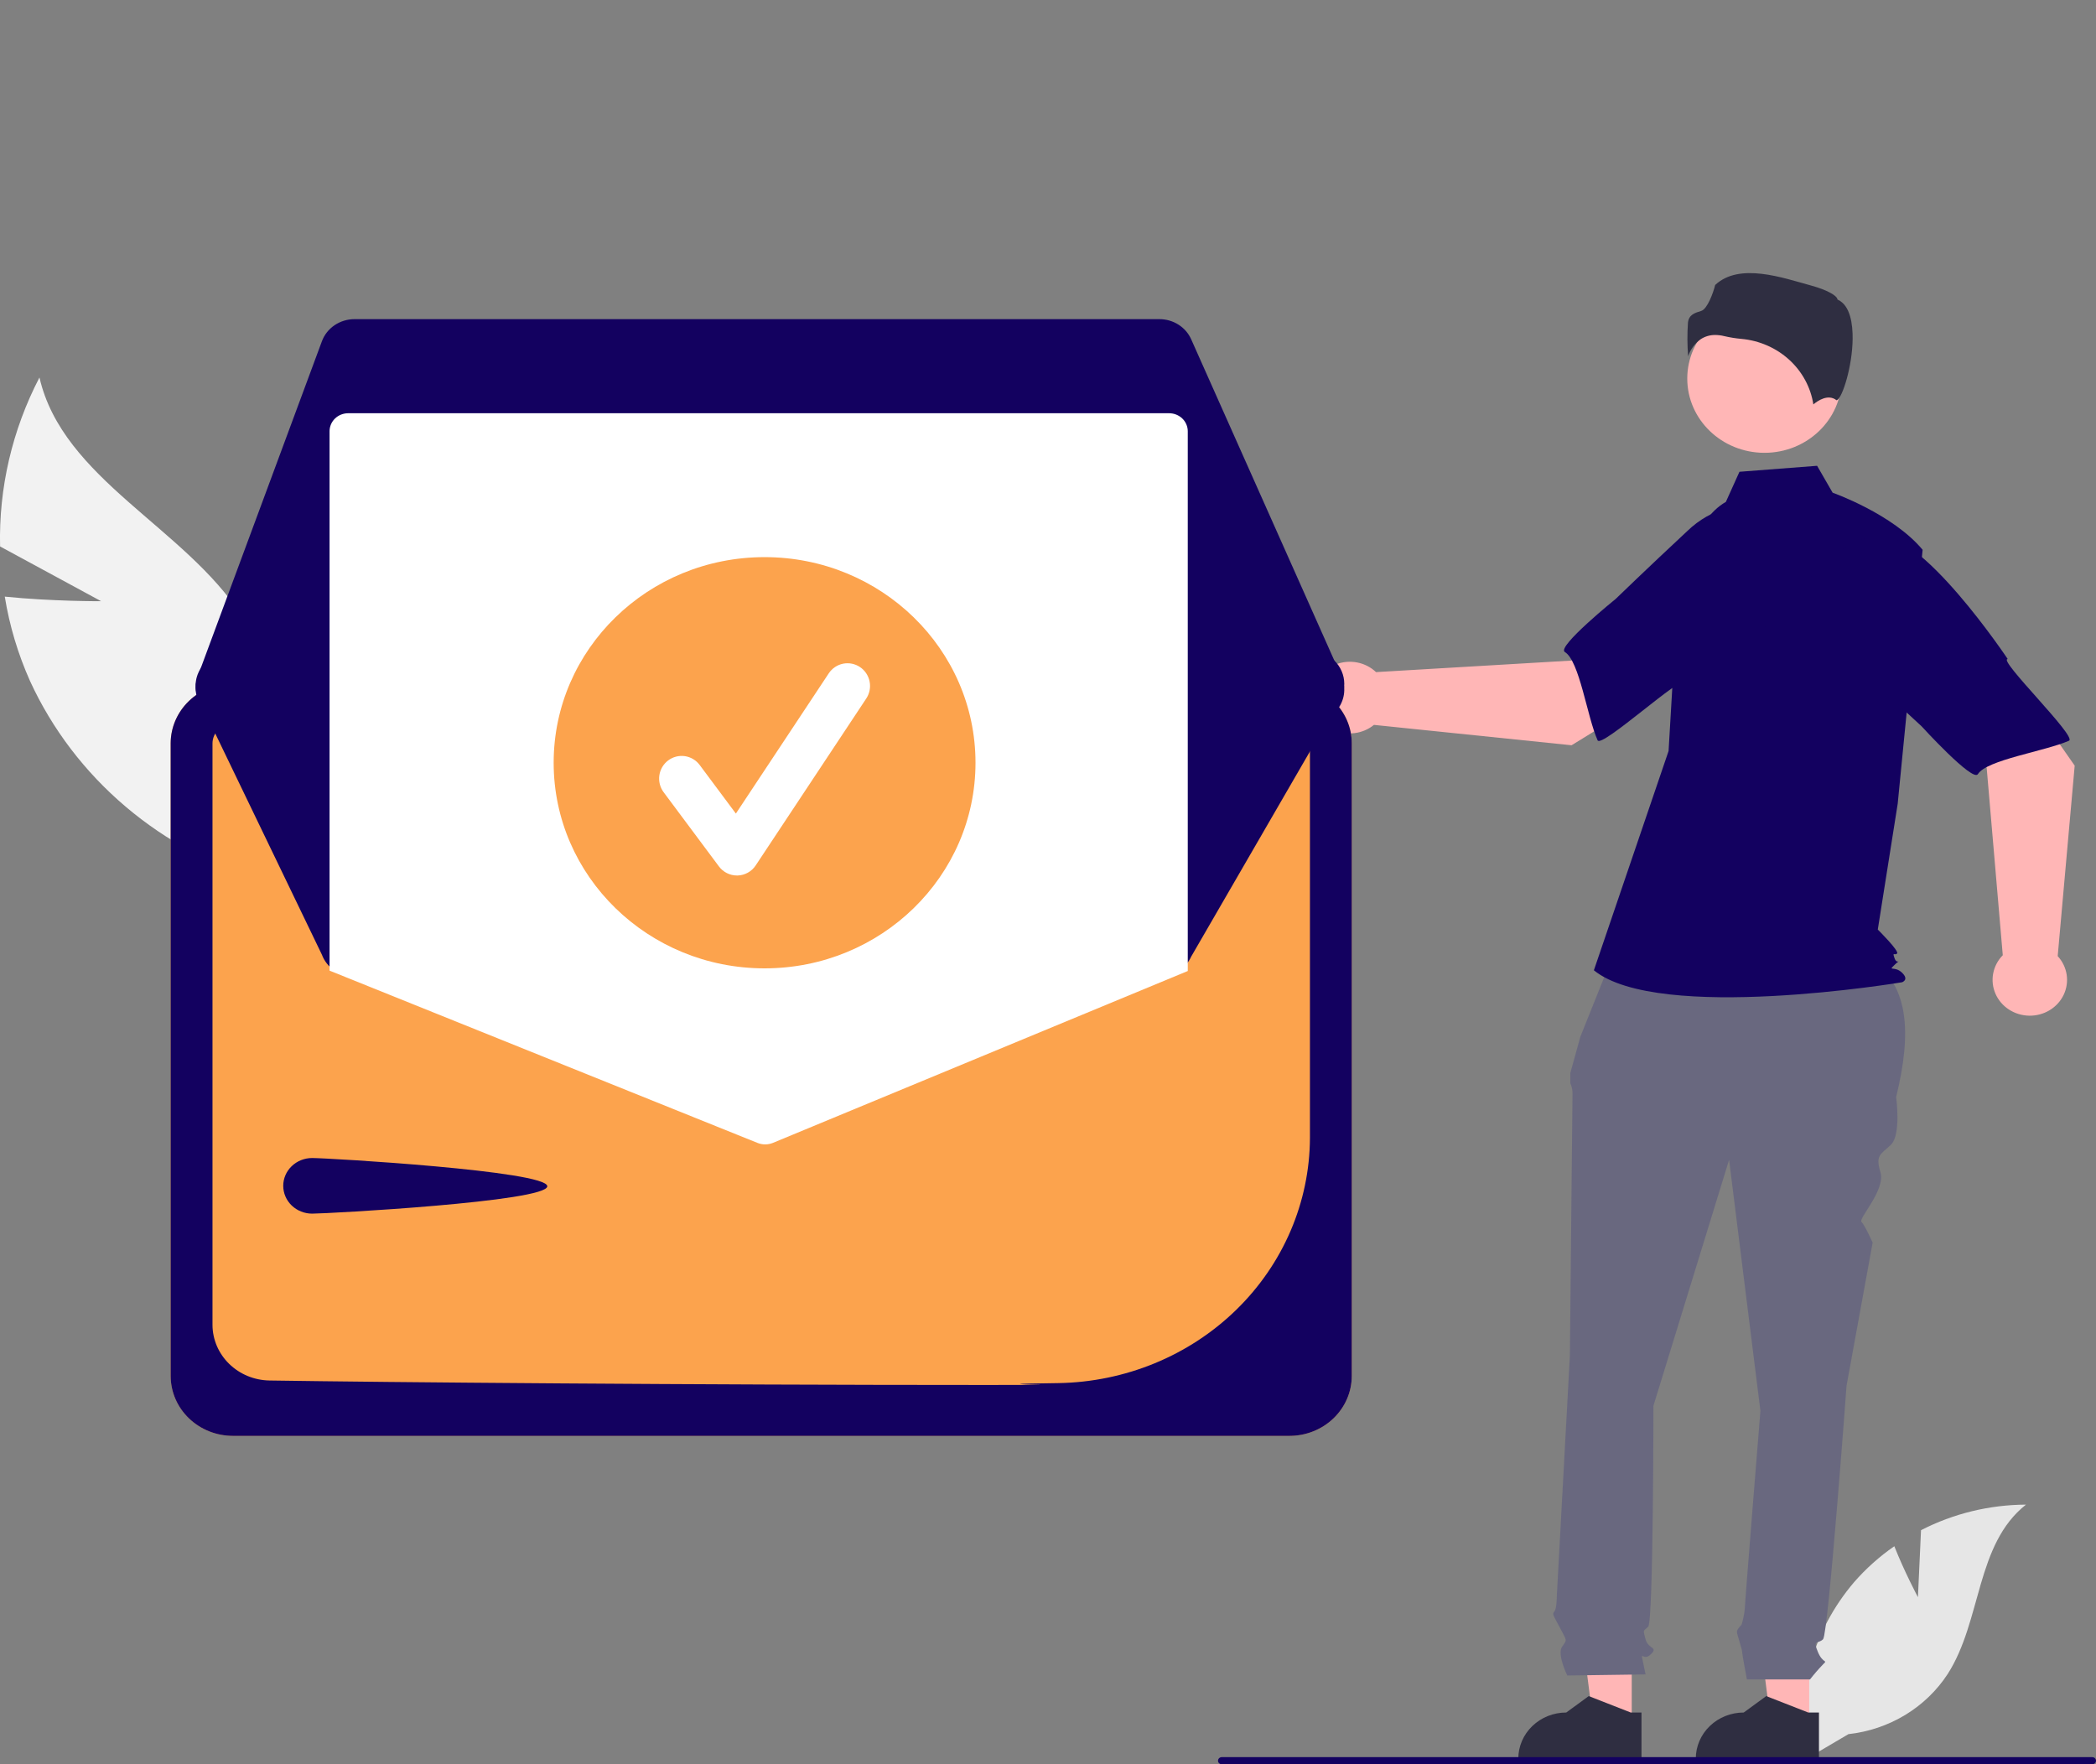 <svg width="139" height="117" viewBox="0 0 139 117" fill="none" xmlns="http://www.w3.org/2000/svg">
    <rect x="0" y="0" width="139" height="117" fill="#808080" stroke="none"/>
    <g clip-path="url(#clip0_1_265)">
        <path
            d="M6.707 39.87L0.005 36.239C-0.086 32.355 0.811 28.508 2.617 25.033C4.163 31.778 12.295 34.987 16.047 40.877C17.202 42.722 17.911 44.794 18.121 46.939C18.331 49.084 18.036 51.246 17.259 53.267L17.7 58.497C14.236 57.499 11.038 55.791 8.326 53.49C5.615 51.189 3.454 48.35 1.994 45.169C1.193 43.376 0.629 41.494 0.317 39.566C3.442 39.886 6.707 39.87 6.707 39.87Z"
            fill="#F2F2F2" />
        <path
            d="M127.191 105.92L127.396 101.476C129.539 100.375 131.928 99.793 134.358 99.781C131.014 102.41 131.432 107.478 129.165 111.013C128.45 112.111 127.486 113.039 126.347 113.73C125.207 114.42 123.92 114.855 122.582 115.003L119.784 116.65C119.401 114.592 119.485 112.478 120.033 110.454C120.58 108.43 121.577 106.544 122.955 104.927C123.738 104.027 124.635 103.225 125.625 102.541C126.296 104.24 127.191 105.92 127.191 105.92Z"
            fill="#E6E6E6" />
        <path d="M119.982 114.363L117.448 114.363L116.243 104.965L119.982 104.965L119.982 114.363Z"
            fill="#FFB6B6" />
        <path
            d="M120.628 116.725L112.459 116.725V116.626C112.459 115.815 112.794 115.037 113.39 114.463C113.987 113.89 114.795 113.568 115.639 113.568H115.639L117.131 112.479L119.915 113.568L120.628 113.568L120.628 116.725Z"
            fill="#2F2E41" />
        <path d="M108.212 114.363L105.679 114.363L104.473 104.965L108.213 104.965L108.212 114.363Z"
            fill="#FFB6B6" />
        <path
            d="M108.858 116.725L100.689 116.725V116.626C100.689 115.815 101.024 115.037 101.621 114.463C102.217 113.89 103.026 113.568 103.869 113.568H103.869L105.361 112.479L108.145 113.568L108.858 113.568L108.858 116.725Z"
            fill="#2F2E41" />
        <path
            d="M107.115 62.983L123.594 63.38C126.724 65.014 126.771 68.553 125.746 72.754C125.746 72.754 126.092 75.251 125.399 75.917C124.707 76.582 124.361 76.582 124.707 77.748C125.053 78.913 123.224 80.816 123.446 81.03C123.669 81.244 124.188 82.409 124.188 82.409L122.457 91.897C122.457 91.897 121.245 108.378 120.899 108.711C120.553 109.043 120.207 108.711 120.553 109.543C120.899 110.375 121.245 110.042 120.899 110.375C120.593 110.693 120.304 111.027 120.034 111.374H115.849C115.849 111.374 115.534 109.709 115.534 109.543C115.534 109.376 115.187 108.378 115.187 108.211C115.187 108.045 115.493 107.75 115.493 107.75C115.599 107.412 115.671 107.065 115.707 106.713C115.707 106.38 116.745 93.562 116.745 93.562L114.668 76.915L109.649 93.229C109.649 93.229 109.649 107.545 109.302 107.878C108.956 108.211 108.956 108.045 109.129 108.711C109.302 109.376 109.995 109.21 109.476 109.709C108.956 110.209 108.783 109.376 108.956 110.209L109.129 111.041L103.937 111.113C103.937 111.113 103.244 109.709 103.591 109.21C103.937 108.711 103.916 108.847 103.494 108.03C103.071 107.212 102.898 107.046 103.071 106.879C103.244 106.713 103.244 105.828 103.244 105.828L104.11 89.9C104.11 89.9 104.283 73.087 104.283 72.587C104.296 72.33 104.247 72.074 104.139 71.838V71.161L104.802 68.759L107.115 62.983Z"
            fill="#69687F" />
        <path
            d="M117.014 30.029C119.842 30.029 122.134 27.825 122.134 25.105C122.134 22.385 119.842 20.181 117.014 20.181C114.187 20.181 111.894 22.385 111.894 25.105C111.894 27.825 114.187 30.029 117.014 30.029Z"
            fill="#FFB6B6" />
        <path
            d="M114.454 33.284C113.351 33.914 112.691 35.073 112.313 36.252C111.611 38.435 111.189 40.693 111.056 42.974L110.655 49.803L105.701 64.346C109.995 67.84 126.136 65.14 126.136 65.14C126.136 65.14 126.631 64.981 126.136 64.505C125.64 64.028 125.158 64.45 125.654 63.974C126.149 63.497 125.808 64.028 125.642 63.552C125.477 63.075 125.642 63.393 125.808 63.234C125.973 63.075 124.529 61.645 124.529 61.645L125.85 53.298L127.502 36.461C125.52 34.078 121.534 32.673 121.534 32.673L120.504 30.89L115.355 31.287L114.454 33.284Z"
            fill="#130160" />
        <path
            d="M113.752 22.215C113.95 22.217 114.147 22.241 114.339 22.289C114.717 22.377 115.101 22.439 115.488 22.474C116.674 22.582 117.787 23.068 118.652 23.855C119.516 24.643 120.081 25.686 120.256 26.819C120.554 26.569 121.231 26.11 121.786 26.537C121.794 26.543 121.799 26.547 121.819 26.538C122.187 26.37 122.841 24.3 122.861 22.478C122.872 21.511 122.713 20.276 121.9 19.885L121.857 19.864L121.846 19.82C121.792 19.602 121.185 19.231 120.129 18.942C118.212 18.417 115.354 17.393 113.745 18.899C113.623 19.407 113.226 20.493 112.826 20.616C112.383 20.753 112 20.87 111.94 21.393C111.889 22.137 111.893 22.884 111.951 23.628C112.101 23.173 112.396 22.774 112.794 22.489C113.077 22.306 113.411 22.21 113.752 22.215Z"
            fill="#2F2E41" />
        <path
            d="M104.222 49.423L112.586 44.272L108.373 38.886L104.214 43.807L91.254 44.572C90.913 44.248 90.481 44.026 90.012 43.934C89.542 43.842 89.055 43.883 88.609 44.052C88.163 44.222 87.778 44.512 87.501 44.889C87.225 45.265 87.067 45.71 87.049 46.171C87.031 46.632 87.153 47.087 87.399 47.483C87.645 47.878 88.006 48.196 88.437 48.398C88.868 48.599 89.351 48.676 89.827 48.618C90.302 48.56 90.75 48.371 91.115 48.072L104.222 49.423Z"
            fill="#FFB6B6" />
        <path
            d="M120.348 37.082C120.834 39.907 111.667 45.302 111.667 45.302C111.667 44.639 106.196 49.645 105.949 49.095C105.247 47.532 104.753 43.83 103.773 43.237C103.212 42.898 107.151 39.715 107.151 39.715C107.151 39.715 109.212 37.717 111.918 35.197C112.669 34.471 113.599 33.94 114.621 33.653C115.644 33.365 116.725 33.331 117.764 33.554C117.764 33.554 119.863 34.256 120.348 37.082Z"
            fill="#130160" />
        <path
            d="M137.587 50.775L132.055 42.843L126.545 47.007L131.749 50.902L132.818 63.348C132.488 63.682 132.267 64.102 132.181 64.556C132.095 65.009 132.148 65.477 132.334 65.902C132.52 66.327 132.83 66.691 133.227 66.949C133.624 67.207 134.09 67.349 134.57 67.357C135.049 67.365 135.52 67.238 135.926 66.993C136.332 66.747 136.654 66.394 136.855 65.975C137.055 65.556 137.124 65.09 137.054 64.634C136.984 64.178 136.778 63.752 136.46 63.407L137.587 50.775Z"
            fill="#FFB6B6" />
        <path
            d="M124.416 35.531C127.343 35.005 133.145 43.704 133.145 43.704C132.456 43.718 137.776 48.873 137.209 49.122C135.599 49.83 131.761 50.383 131.166 51.339C130.825 51.885 127.433 48.165 127.433 48.165C127.433 48.165 125.312 46.225 122.636 43.677C121.865 42.97 121.293 42.087 120.973 41.11C120.652 40.133 120.594 39.094 120.803 38.09C120.803 38.09 121.489 36.058 124.416 35.531Z"
            fill="#130160" />
        <path
            d="M139 116.764C139 116.795 138.994 116.826 138.981 116.855C138.969 116.883 138.951 116.909 138.928 116.931C138.906 116.953 138.879 116.97 138.849 116.982C138.819 116.994 138.787 117 138.755 117H81.02C80.955 117 80.893 116.975 80.847 116.931C80.801 116.887 80.775 116.827 80.775 116.764C80.775 116.702 80.801 116.642 80.847 116.598C80.893 116.553 80.955 116.528 81.02 116.528H138.755C138.787 116.528 138.819 116.534 138.849 116.546C138.879 116.558 138.906 116.575 138.928 116.597C138.951 116.619 138.969 116.645 138.981 116.674C138.994 116.703 139 116.733 139 116.764Z"
            fill="#130160" />
        <path
            d="M85.516 45.325H15.447C14.352 45.326 13.303 45.745 12.529 46.489C11.755 47.234 11.319 48.243 11.318 49.296V91.252C11.319 92.305 11.755 93.314 12.529 94.059C13.303 94.803 14.352 95.222 15.447 95.223H85.516C86.61 95.222 87.66 94.803 88.434 94.059C89.208 93.314 89.644 92.305 89.645 91.252V49.296C89.644 48.243 89.208 47.234 88.434 46.489C87.66 45.745 86.61 45.326 85.516 45.325Z"
            fill="#FCA34D" />
        <path
            d="M85.516 45.325H15.447C14.352 45.326 13.303 45.745 12.529 46.489C11.755 47.234 11.319 48.243 11.318 49.296V91.252C11.319 92.305 11.755 93.314 12.529 94.059C13.303 94.803 14.352 95.222 15.447 95.223H85.516C86.61 95.222 87.66 94.803 88.434 94.059C89.208 93.314 89.644 92.305 89.645 91.252V49.296C89.644 48.243 89.208 47.234 88.434 46.489C87.66 45.745 86.61 45.326 85.516 45.325ZM86.871 75.462C86.854 79.734 85.097 83.829 81.977 86.869C78.858 89.909 74.623 91.651 70.182 91.723C63.073 91.812 74.116 91.847 65.541 91.847C45.933 91.847 25.488 91.667 17.859 91.55C16.855 91.53 15.9 91.134 15.196 90.445C14.492 89.757 14.096 88.831 14.092 87.866V49.299C14.092 48.953 14.235 48.622 14.489 48.377C14.743 48.132 15.087 47.994 15.447 47.993H85.513C85.872 47.993 86.217 48.13 86.471 48.375C86.726 48.619 86.869 48.95 86.871 49.295V75.462Z"
            fill="#130160" />
        <path
            d="M76.89 21.165H23.505C23.033 21.166 22.572 21.306 22.186 21.568C21.8 21.83 21.508 22.2 21.349 22.628L13.104 44.875C12.98 45.207 12.942 45.562 12.992 45.912C13.041 46.261 13.177 46.594 13.388 46.882C13.599 47.17 13.879 47.406 14.204 47.568C14.53 47.731 14.891 47.816 15.257 47.816L86.855 47.939H86.858C87.237 47.939 87.61 47.848 87.944 47.675C88.278 47.503 88.561 47.253 88.77 46.949C88.978 46.645 89.105 46.295 89.139 45.932C89.173 45.569 89.112 45.204 88.963 44.869L88.838 44.92L88.963 44.869L78.995 22.5C78.819 22.103 78.525 21.766 78.151 21.528C77.777 21.291 77.338 21.165 76.89 21.165Z"
            fill="#130160" />
        <path
            d="M89.148 45.352C89.148 45.65 89.085 45.946 88.963 46.22L78.995 63.439C78.818 63.834 78.524 64.171 78.15 64.408C77.776 64.645 77.338 64.772 76.89 64.772H23.506C23.034 64.772 22.573 64.631 22.186 64.37C21.8 64.108 21.507 63.738 21.347 63.31L13.104 46.214C13.003 45.941 12.959 45.653 12.974 45.364C12.989 45.075 13.063 44.792 13.192 44.531C13.321 44.269 13.502 44.035 13.725 43.841C13.948 43.647 14.209 43.498 14.492 43.401C14.737 43.316 14.996 43.272 15.257 43.272L24.003 43.256L27.572 43.25L74.544 43.171L78.116 43.165L86.856 43.149H86.858C87.465 43.149 88.048 43.381 88.477 43.794C88.907 44.208 89.148 44.768 89.148 45.352Z"
            fill="#130160" />
        <path
            d="M20.7 76.796C21.758 76.796 36.295 77.651 36.295 78.669C36.295 79.687 21.758 80.484 20.7 80.484C20.191 80.484 19.704 80.289 19.344 79.944C18.985 79.598 18.783 79.129 18.783 78.64C18.783 78.151 18.985 77.682 19.344 77.337C19.704 76.991 20.191 76.796 20.7 76.796Z"
            fill="#130160" />
        <path
            d="M66.542 60.366H35.575C35.307 60.366 35.05 60.469 34.861 60.651C34.672 60.833 34.565 61.08 34.565 61.337C34.565 61.594 34.672 61.841 34.861 62.023C35.05 62.206 35.307 62.308 35.575 62.308H66.542C66.809 62.308 67.066 62.206 67.255 62.023C67.445 61.841 67.551 61.594 67.551 61.337C67.551 61.08 67.445 60.833 67.255 60.651C67.066 60.469 66.809 60.366 66.542 60.366Z"
            fill="#E4E4E4" />
        <path
            d="M50.744 75.892C50.571 75.892 50.4 75.859 50.24 75.796L21.855 64.369V28.598C21.856 28.282 21.985 27.979 22.216 27.755C22.446 27.532 22.759 27.406 23.085 27.405H77.539C77.865 27.406 78.177 27.532 78.408 27.755C78.639 27.979 78.768 28.282 78.769 28.598V64.394L78.715 64.416L51.263 75.79C51.099 75.858 50.922 75.892 50.744 75.892Z"
            fill="white" />
        <path
            d="M50.705 64.218C58.429 64.218 64.692 58.113 64.692 50.583C64.692 43.052 58.429 36.947 50.705 36.947C42.979 36.947 36.717 43.052 36.717 50.583C36.717 58.113 42.979 64.218 50.705 64.218Z"
            fill="#FCA34D" />
        <path
            d="M48.873 58.06C48.641 58.06 48.412 58.006 48.205 57.901C47.997 57.797 47.816 57.645 47.677 57.458L44.012 52.54C43.894 52.382 43.807 52.202 43.758 52.01C43.709 51.819 43.698 51.619 43.725 51.423C43.753 51.227 43.819 51.039 43.919 50.868C44.019 50.698 44.151 50.549 44.309 50.431C44.466 50.312 44.645 50.226 44.835 50.177C45.026 50.128 45.224 50.117 45.419 50.145C45.613 50.174 45.8 50.24 45.969 50.341C46.138 50.443 46.286 50.576 46.403 50.735L48.801 53.953L54.96 44.655C55.18 44.323 55.522 44.092 55.91 44.014C56.299 43.936 56.703 44.016 57.033 44.238C57.362 44.459 57.591 44.803 57.669 45.194C57.747 45.585 57.667 45.992 57.447 46.324L50.116 57.39C49.984 57.59 49.806 57.756 49.596 57.872C49.387 57.989 49.153 58.053 48.914 58.06C48.901 58.06 48.887 58.06 48.873 58.06Z"
            fill="white" />
    </g>
    <defs>
        <clipPath id="clip0_1_265">
            <rect width="139" height="117" fill="white" />
        </clipPath>
    </defs>
</svg>
